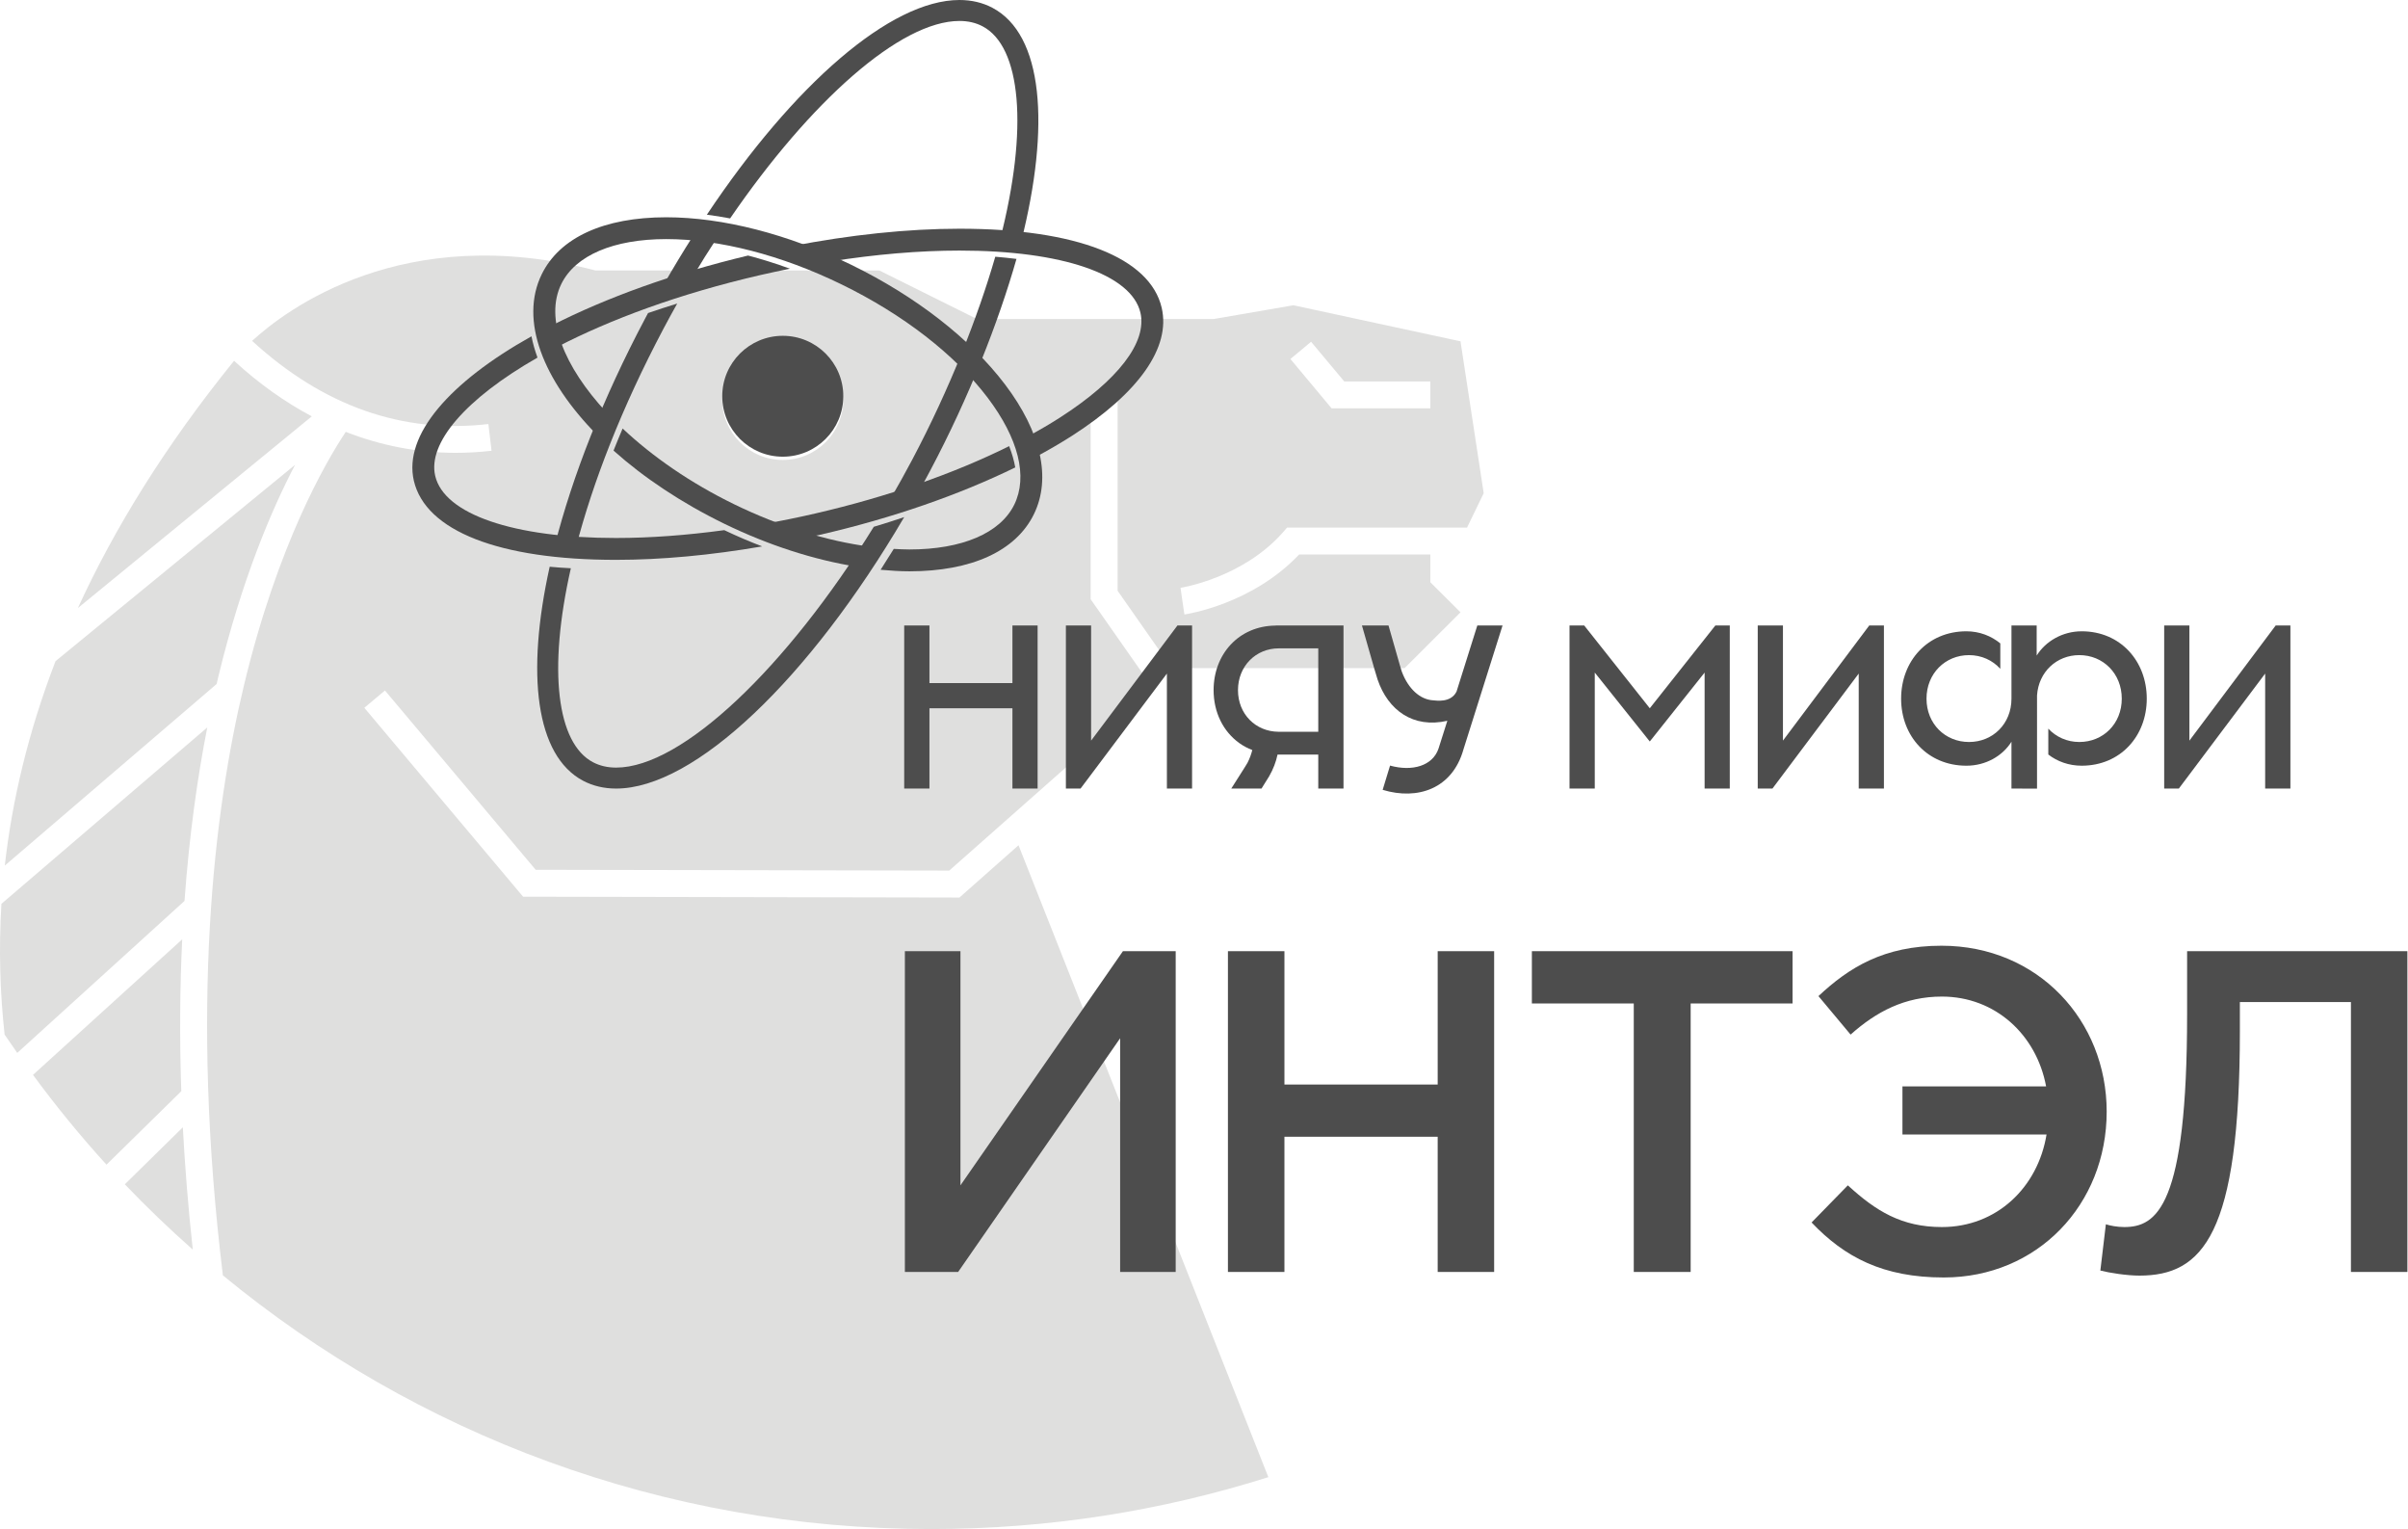 <?xml version="1.0" encoding="UTF-8" standalone="no"?>
<!-- Created with Inkscape (http://www.inkscape.org/) -->

<svg
   version="1.1"
   id="svg1"
   width="350.667"
   height="222.667"
   viewBox="0 0 350.667 222.667"
   sodipodi:docname="logo.svg"
   inkscape:version="1.3 (1:1.3+202307231459+0e150ed6c4)"
   xmlns:inkscape="http://www.inkscape.org/namespaces/inkscape"
   xmlns:sodipodi="http://sodipodi.sourceforge.net/DTD/sodipodi-0.dtd"
   xmlns="http://www.w3.org/2000/svg"
   xmlns:svg="http://www.w3.org/2000/svg">
  <defs
     id="defs1">
    <clipPath
       clipPathUnits="userSpaceOnUse"
       id="clipPath1">
      <path
         d="M 0,0 H 263 V 167 H 0 Z"
         id="path1" />
    </clipPath>
    <clipPath
       clipPathUnits="userSpaceOnUse"
       id="clipPath3">
      <path
         d="M 0,0 H 263 V 167 H 0 Z"
         id="path3" />
    </clipPath>
    <clipPath
       clipPathUnits="userSpaceOnUse"
       id="clipPath5">
      <path
         d="M 0,0 H 263 V 167 H 0 Z"
         id="path5" />
    </clipPath>
    <clipPath
       clipPathUnits="userSpaceOnUse"
       id="clipPath7">
      <path
         d="M 0,0 H 263 V 167 H 0 Z"
         id="path7" />
    </clipPath>
    <clipPath
       clipPathUnits="userSpaceOnUse"
       id="clipPath9">
      <path
         d="M 0,0 H 263 V 167 H 0 Z"
         id="path9" />
    </clipPath>
    <clipPath
       clipPathUnits="userSpaceOnUse"
       id="clipPath11">
      <path
         d="M 0,0 H 263 V 167 H 0 Z"
         id="path11" />
    </clipPath>
    <clipPath
       clipPathUnits="userSpaceOnUse"
       id="clipPath13">
      <path
         d="M 0,0 H 263 V 167 H 0 Z"
         id="path13" />
    </clipPath>
    <clipPath
       clipPathUnits="userSpaceOnUse"
       id="clipPath15">
      <path
         d="M 0,0 H 263 V 167 H 0 Z"
         id="path15" />
    </clipPath>
    <clipPath
       clipPathUnits="userSpaceOnUse"
       id="clipPath17">
      <path
         d="M 0,0 H 263 V 167 H 0 Z"
         id="path17" />
    </clipPath>
    <clipPath
       clipPathUnits="userSpaceOnUse"
       id="clipPath19">
      <path
         d="M 0,0 H 263 V 167 H 0 Z"
         id="path19" />
    </clipPath>
    <clipPath
       clipPathUnits="userSpaceOnUse"
       id="clipPath21">
      <path
         d="M 0,0 H 263 V 167 H 0 Z"
         id="path21" />
    </clipPath>
    <clipPath
       clipPathUnits="userSpaceOnUse"
       id="clipPath23">
      <path
         d="M 0,0 H 263 V 167 H 0 Z"
         id="path23" />
    </clipPath>
    <clipPath
       clipPathUnits="userSpaceOnUse"
       id="clipPath25">
      <path
         d="M 0,0 H 263 V 167 H 0 Z"
         id="path25" />
    </clipPath>
    <clipPath
       clipPathUnits="userSpaceOnUse"
       id="clipPath27">
      <path
         d="M 0,0 H 263 V 167 H 0 Z"
         id="path27" />
    </clipPath>
    <clipPath
       clipPathUnits="userSpaceOnUse"
       id="clipPath29">
      <path
         d="M 0,0 H 263 V 167 H 0 Z"
         id="path29" />
    </clipPath>
    <clipPath
       clipPathUnits="userSpaceOnUse"
       id="clipPath31">
      <path
         d="M 0,0 H 263 V 167 H 0 Z"
         id="path31" />
    </clipPath>
    <clipPath
       clipPathUnits="userSpaceOnUse"
       id="clipPath33">
      <path
         d="M 0,0 H 263 V 167 H 0 Z"
         id="path33" />
    </clipPath>
    <clipPath
       clipPathUnits="userSpaceOnUse"
       id="clipPath35">
      <path
         d="M 0,0 H 263 V 167 H 0 Z"
         id="path35" />
    </clipPath>
    <clipPath
       clipPathUnits="userSpaceOnUse"
       id="clipPath37">
      <path
         d="M 0,0 H 263 V 167 H 0 Z"
         id="path37" />
    </clipPath>
    <clipPath
       clipPathUnits="userSpaceOnUse"
       id="clipPath39">
      <path
         d="M 0,0 H 263 V 167 H 0 Z"
         id="path39" />
    </clipPath>
    <clipPath
       clipPathUnits="userSpaceOnUse"
       id="clipPath41">
      <path
         d="M 0,0 H 263 V 167 H 0 Z"
         id="path41" />
    </clipPath>
    <clipPath
       clipPathUnits="userSpaceOnUse"
       id="clipPath43">
      <path
         d="M 0,0 H 263 V 167 H 0 Z"
         id="path43" />
    </clipPath>
    <clipPath
       clipPathUnits="userSpaceOnUse"
       id="clipPath45">
      <path
         d="M 0,0 H 263 V 167 H 0 Z"
         id="path45" />
    </clipPath>
    <clipPath
       clipPathUnits="userSpaceOnUse"
       id="clipPath47">
      <path
         d="M 0,0 H 263 V 167 H 0 Z"
         id="path47" />
    </clipPath>
    <clipPath
       clipPathUnits="userSpaceOnUse"
       id="clipPath49">
      <path
         d="M 0,0 H 263 V 167 H 0 Z"
         id="path49" />
    </clipPath>
    <clipPath
       clipPathUnits="userSpaceOnUse"
       id="clipPath51">
      <path
         d="M 0,0 H 263 V 167 H 0 Z"
         id="path51" />
    </clipPath>
    <clipPath
       clipPathUnits="userSpaceOnUse"
       id="clipPath53">
      <path
         d="M 0,0 H 263 V 167 H 0 Z"
         id="path53" />
    </clipPath>
    <clipPath
       clipPathUnits="userSpaceOnUse"
       id="clipPath55">
      <path
         d="M 0,0 H 263 V 167 H 0 Z"
         id="path55" />
    </clipPath>
    <clipPath
       clipPathUnits="userSpaceOnUse"
       id="clipPath57">
      <path
         d="M 0,0 H 263 V 167 H 0 Z"
         id="path57" />
    </clipPath>
    <clipPath
       clipPathUnits="userSpaceOnUse"
       id="clipPath59">
      <path
         d="M 0,0 H 263 V 167 H 0 Z"
         id="path59" />
    </clipPath>
    <clipPath
       clipPathUnits="userSpaceOnUse"
       id="clipPath61">
      <path
         d="M 0,0 H 263 V 167 H 0 Z"
         id="path61" />
    </clipPath>
  </defs>
  <sodipodi:namedview
     id="namedview1"
     pagecolor="#ffffff"
     bordercolor="#666666"
     borderopacity="1.0"
     inkscape:showpageshadow="2"
     inkscape:pageopacity="0.0"
     inkscape:pagecheckerboard="0"
     inkscape:deskcolor="#d1d1d1"
     inkscape:zoom="2.3552303"
     inkscape:cx="128.22525"
     inkscape:cy="133.74488"
     inkscape:window-width="1850"
     inkscape:window-height="1016"
     inkscape:window-x="0"
     inkscape:window-y="0"
     inkscape:window-maximized="1"
     inkscape:current-layer="g1">
    <inkscape:page
       x="0"
       y="0"
       id="page1"
       width="350.667"
       height="222.667"
       margin="0"
       bleed="0" />
  </sodipodi:namedview>
  <g
     id="g1"
     inkscape:groupmode="layer"
     inkscape:label="">
    <g
       id="g2">
      <path
         d="M 19.906,102.59 3.605,117.395 c 2.508,3.414 5.184,6.687 8.028,9.808 l 8.172,-8.023 c -0.203,-5.946 -0.149,-11.477 0.101,-16.59"
         style="fill:#dfdfde;fill-opacity:1;fill-rule:nonzero;stroke:none"
         transform="scale(1.333)"
         clip-path="url(#clipPath1)"
         id="path2" />
    </g>
    <g
       id="g4">
      <path
         d="M 22.645,79.449 0.156,98.715 c -0.304,4.957 -0.152,9.726 0.348,14.281 0.453,0.672 0.914,1.34 1.379,2 L 20.156,98.398 c 0.524,-7.207 1.418,-13.523 2.489,-18.949"
         style="fill:#dfdfde;fill-opacity:1;fill-rule:nonzero;stroke:none"
         transform="scale(1.333)"
         clip-path="url(#clipPath3)"
         id="path4" />
    </g>
    <g
       id="g6">
      <path
         d="m 13.637,129.348 c 2.371,2.48 4.851,4.859 7.422,7.132 -0.504,-4.656 -0.86,-9.109 -1.086,-13.359 z"
         style="fill:#dfdfde;fill-opacity:1;fill-rule:nonzero;stroke:none"
         transform="scale(1.333)"
         clip-path="url(#clipPath5)"
         id="path6" />
    </g>
    <g
       id="g8">
      <path
         d="M 23.855,73.887 C 26.426,63.266 29.68,55.656 32.238,50.766 L 6.066,72.211 C 3.074,79.977 1.324,87.438 0.523,94.539 L 23.668,74.703 c 0.059,-0.273 0.125,-0.543 0.187,-0.816"
         style="fill:#dfdfde;fill-opacity:1;fill-rule:nonzero;stroke:none"
         transform="scale(1.333)"
         clip-path="url(#clipPath7)"
         id="path8" />
    </g>
    <g
       id="g10">
      <path
         d="M 25.57,39.406 C 18.051,48.691 12.488,57.723 8.508,66.41 L 34.062,45.473 C 31.105,43.902 28.258,41.879 25.57,39.406"
         style="fill:#dfdfde;fill-opacity:1;fill-rule:nonzero;stroke:none"
         transform="scale(1.333)"
         clip-path="url(#clipPath9)"
         id="path10" />
    </g>
    <g
       id="g12">
      <path
         d="m 85.52,50.234 c -3.657,0 -6.618,-2.957 -6.618,-6.601 0,-3.645 2.961,-6.602 6.618,-6.602 3.648,0 6.609,2.957 6.609,6.602 0,3.644 -2.961,6.601 -6.609,6.601 m 57.714,-12.906 3.621,4.332 h 9.407 v 2.938 h -10.789 l -4.5,-5.391 z m -3.058,20.793 0.433,-0.5 h 19.661 l 1.82,-3.754 -2.535,-16.59 -18.254,-3.937 -8.719,1.504 H 106.734 L 96.062,29.539 H 65.047 c -21.008,-5.484 -33.899,4.375 -37.504,7.691 7.754,7.118 16.441,10.172 25.812,9.082 l 0.344,2.918 c -1.312,0.153 -2.613,0.227 -3.91,0.227 -4.121,0 -8.144,-0.777 -12.016,-2.289 -2.16,3.246 -7.414,12.246 -11.113,27.648 -3.332,13.864 -5.871,35.231 -2.312,64.477 21.027,17.312 47.988,27.707 77.375,27.707 12.839,0 25.218,-1.992 36.839,-5.668 L 111.27,92.316 104.816,98.027 57.145,97.934 39.801,77.305 l 2.254,-1.891 16.465,19.582 45.183,0.086 22.359,-19.766 -6.914,-9.871 V 43.359 h 2.946 V 64.52 l 6.183,8.832 0.016,-0.016 0.203,0.234 0.586,-0.597 h 24.363 l 6.11,-6.098 -3.293,-3.281 v -3.035 h -14.336 c -5.133,5.429 -12.227,6.507 -12.535,6.554 l -0.215,-1.457 -0.207,-1.453 c 0.066,-0.015 6.777,-1.051 11.207,-6.082"
         style="fill:#dfdfde;fill-opacity:1;fill-rule:nonzero;stroke:none"
         transform="scale(1.333)"
         clip-path="url(#clipPath11)"
         id="path12" />
    </g>
    <g
       id="g65"
       style="fill:#4d4d4d">
      <g
         id="g14"
         style="fill:#4d4d4d">
        <path
           d="m 101.672,51.301 c 4.16,-7.856 7.398,-16.086 9.375,-23.024 -0.75,-0.093 -1.52,-0.172 -2.317,-0.238 -1.878,6.5 -4.957,14.399 -9.085,22.191 -0.762,1.438 -1.551,2.852 -2.352,4.235 1.113,-0.363 2.211,-0.746 3.285,-1.141 0.367,-0.668 0.738,-1.34 1.094,-2.023"
           style="fill:#4d4d4d;fill-opacity:1;fill-rule:nonzero;stroke:none"
           transform="scale(1.333)"
           clip-path="url(#clipPath13)"
           id="path14" />
      </g>
      <g
         id="g16"
         style="fill:#4d4d4d">
        <path
           d="m 72.484,35.898 c 0.489,-0.925 0.989,-1.839 1.5,-2.746 -1.093,0.336 -2.148,0.684 -3.187,1.039 -0.117,0.211 -0.231,0.422 -0.34,0.637 -4.617,8.711 -7.93,17.219 -9.844,24.727 0.75,0.066 1.528,0.113 2.328,0.148 1.821,-7.004 4.95,-15.129 9.543,-23.805"
           style="fill:#4d4d4d;fill-opacity:1;fill-rule:nonzero;stroke:none"
           transform="scale(1.333)"
           clip-path="url(#clipPath15)"
           id="path16" />
      </g>
      <g
         id="g18"
         style="fill:#4d4d4d">
        <path
           d="m 68.02,46.801 c -0.34,0.812 -0.68,1.617 -0.993,2.41 3.293,2.945 7.399,5.699 12.118,8 4.839,2.355 9.816,3.945 14.496,4.691 0.476,-0.714 0.953,-1.449 1.418,-2.191 C 90.328,59.094 85.191,57.504 80.195,55.07 75.426,52.746 71.262,49.855 68.02,46.801"
           style="fill:#4d4d4d;fill-opacity:1;fill-rule:nonzero;stroke:none"
           transform="scale(1.333)"
           clip-path="url(#clipPath17)"
           id="path18" />
      </g>
      <g
         id="g20"
         style="fill:#4d4d4d">
        <path
           d="M 109.793,41.984 C 106.012,36.996 100.039,32.355 92.977,28.91 86.113,25.574 78.945,23.73 72.785,23.73 c -6.808,0 -11.644,2.215 -13.609,6.239 -2.43,4.98 0.117,11.543 6.07,17.554 0.332,-0.824 0.668,-1.648 1.02,-2.476 C 61.59,40.023 59.488,34.77 61.32,31.02 c 1.524,-3.122 5.703,-4.907 11.465,-4.907 5.801,0 12.606,1.754 19.145,4.946 6.73,3.277 12.398,7.668 15.957,12.363 3.383,4.469 4.418,8.617 2.922,11.687 -1.528,3.118 -5.704,4.903 -11.469,4.903 -0.555,0 -1.129,-0.032 -1.699,-0.063 -0.477,0.774 -0.953,1.531 -1.438,2.281 1.07,0.094 2.121,0.168 3.137,0.168 6.808,0 11.644,-2.218 13.609,-6.238 1.918,-3.922 0.797,-8.953 -3.156,-14.176"
           style="fill:#4d4d4d;fill-opacity:1;fill-rule:nonzero;stroke:none"
           transform="scale(1.333)"
           clip-path="url(#clipPath19)"
           id="path20" />
      </g>
      <g
         id="g22"
         style="fill:#4d4d4d">
        <path
           d="m 95.457,57.535 c -9.531,15.403 -20.953,26.301 -28.145,26.301 -0.941,0 -1.796,-0.199 -2.535,-0.59 -3.922,-2.07 -4.945,-10.004 -2.414,-21.184 -0.797,-0.039 -1.566,-0.093 -2.312,-0.164 -2.602,11.727 -1.531,20.633 3.652,23.375 1.078,0.567 2.293,0.852 3.609,0.852 8.559,0 21.086,-11.953 31.469,-29.648 -1.09,0.371 -2.199,0.722 -3.324,1.058"
           style="fill:#4d4d4d;fill-opacity:1;fill-rule:nonzero;stroke:none"
           transform="scale(1.333)"
           clip-path="url(#clipPath21)"
           id="path22" />
      </g>
      <g
         id="g24"
         style="fill:#4d4d4d">
        <path
           d="m 89.082,56.078 c -1.859,0.43 -3.719,0.809 -5.562,1.137 1.484,0.594 2.968,1.113 4.437,1.547 0.559,-0.117 1.105,-0.235 1.668,-0.364 7.855,-1.808 15.184,-4.359 21.289,-7.347 -0.133,-0.75 -0.355,-1.524 -0.668,-2.324 -6.008,2.988 -13.312,5.539 -21.164,7.351"
           style="fill:#4d4d4d;fill-opacity:1;fill-rule:nonzero;stroke:none"
           transform="scale(1.333)"
           clip-path="url(#clipPath23)"
           id="path24" />
      </g>
      <g
         id="g26"
         style="fill:#4d4d4d">
        <path
           d="m 60.309,35.531 c 0.093,0.762 0.277,1.555 0.562,2.36 5.809,-3.008 13.313,-5.797 22.168,-7.844 1.094,-0.25 2.176,-0.481 3.258,-0.703 -1.535,-0.559 -3.067,-1.043 -4.574,-1.434 -8.184,1.953 -15.508,4.613 -21.414,7.621"
           style="fill:#4d4d4d;fill-opacity:1;fill-rule:nonzero;stroke:none"
           transform="scale(1.333)"
           clip-path="url(#clipPath25)"
           id="path26" />
      </g>
      <g
         id="g28"
         style="fill:#4d4d4d">
        <path
           d="m 79.125,57.902 c -4.113,0.559 -8.109,0.856 -11.832,0.856 -11.207,0 -18.781,-2.598 -19.75,-6.793 -0.828,-3.555 3.281,-8.403 11.176,-12.91 -0.285,-0.782 -0.508,-1.563 -0.657,-2.325 -8.941,5 -14.003,10.774 -12.851,15.774 1.281,5.492 9.328,8.641 22.082,8.641 4.973,0 10.398,-0.508 15.973,-1.469 -1.387,-0.528 -2.77,-1.121 -4.141,-1.774"
           style="fill:#4d4d4d;fill-opacity:1;fill-rule:nonzero;stroke:none"
           transform="scale(1.333)"
           clip-path="url(#clipPath27)"
           id="path28" />
      </g>
      <g
         id="g30"
         style="fill:#4d4d4d">
        <path
           d="m 126.914,33.625 c -1.273,-5.492 -9.324,-8.645 -22.082,-8.645 -5.676,0 -11.961,0.665 -18.359,1.907 1.406,0.496 2.808,1.051 4.215,1.675 4.933,-0.785 9.734,-1.195 14.144,-1.195 11.211,0 18.785,2.602 19.758,6.793 0.746,3.211 -2.457,7.379 -8.781,11.438 -1.075,0.691 -2.235,1.367 -3.446,2.023 0.328,0.781 0.578,1.551 0.754,2.305 1.403,-0.75 2.738,-1.528 3.985,-2.321 7.328,-4.707 10.812,-9.667 9.812,-13.98"
           style="fill:#4d4d4d;fill-opacity:1;fill-rule:nonzero;stroke:none"
           transform="scale(1.333)"
           clip-path="url(#clipPath29)"
           id="path30" />
      </g>
      <g
         id="g32"
         style="fill:#4d4d4d">
        <path
           d="m 92.129,43.277 c 0,3.645 -2.961,6.602 -6.613,6.602 -3.649,0 -6.614,-2.957 -6.614,-6.602 0,-3.644 2.965,-6.601 6.614,-6.601 3.652,0 6.613,2.957 6.613,6.601"
           style="fill:#4d4d4d;fill-opacity:1;fill-rule:evenodd;stroke:none"
           transform="scale(1.333)"
           clip-path="url(#clipPath31)"
           id="path32" />
      </g>
      <g
         id="g34"
         style="fill:#4d4d4d">
        <path
           d="m 75.719,30.164 c 0.843,-1.418 1.707,-2.797 2.59,-4.141 -0.86,-0.14 -1.711,-0.253 -2.543,-0.332 -1.118,1.75 -2.215,3.563 -3.286,5.442 1.063,-0.336 2.137,-0.653 3.239,-0.969"
           style="fill:#4d4d4d;fill-opacity:1;fill-rule:nonzero;stroke:none"
           transform="scale(1.333)"
           clip-path="url(#clipPath33)"
           id="path34" />
      </g>
      <g
         id="g36"
         style="fill:#4d4d4d">
        <path
           d="M 79.762,23.855 C 88.574,10.996 98.387,2.289 104.816,2.289 c 0.942,0 1.793,0.195 2.536,0.59 4.168,2.199 5.062,11.047 1.882,23.371 0.793,0.066 1.559,0.152 2.301,0.25 C 114.793,13.656 113.941,3.766 108.422,0.852 107.348,0.285 106.133,0 104.816,0 97.297,0 86.719,9.219 77.223,23.449 c 0.836,0.11 1.679,0.239 2.539,0.406"
           style="fill:#4d4d4d;fill-opacity:1;fill-rule:nonzero;stroke:none"
           transform="scale(1.333)"
           clip-path="url(#clipPath35)"
           id="path36" />
      </g>
    </g>
    <g
       id="g64"
       style="fill:#4d4d4d">
      <g
         id="g38"
         style="fill:#4d4d4d">
        <path
           d="m 98.855,103.887 h 6.071 v 25.574 l 17.75,-25.574 h 5.765 v 35.035 h -6.07 v -25.527 l -17.699,25.527 h -5.817 z"
           style="fill:#4d4d4d;fill-opacity:1;fill-rule:nonzero;stroke:none"
           transform="scale(1.333)"
           clip-path="url(#clipPath37)"
           id="path38" />
      </g>
      <g
         id="g40"
         style="fill:#4d4d4d">
        <path
           d="m 134.148,103.887 h 6.172 v 14.566 h 16.742 v -14.566 h 6.168 v 35.035 h -6.168 V 124.156 H 140.32 v 14.766 h -6.172 z"
           style="fill:#4d4d4d;fill-opacity:1;fill-rule:nonzero;stroke:none"
           transform="scale(1.333)"
           clip-path="url(#clipPath39)"
           id="path40" />
      </g>
      <g
         id="g42"
         style="fill:#4d4d4d">
        <path
           d="m 178.484,109.594 h -11.132 v -5.707 h 28.48 v 5.707 h -11.133 v 29.328 h -6.215 z"
           style="fill:#4d4d4d;fill-opacity:1;fill-rule:nonzero;stroke:none"
           transform="scale(1.333)"
           clip-path="url(#clipPath41)"
           id="path42" />
      </g>
      <g
         id="g44"
         style="fill:#4d4d4d">
        <path
           d="m 197.91,133.516 3.961,-4.055 c 3.059,2.801 5.867,4.555 10.277,4.555 5.965,0 10.481,-4.305 11.43,-10.11 h -15.742 v -5.25 h 15.695 c -1.054,-5.66 -5.566,-9.812 -11.383,-9.812 -4.062,0 -7.171,1.648 -9.976,4.152 l -3.512,-4.203 c 3.313,-3.102 7.121,-5.504 13.438,-5.504 10.578,0 18.05,8.203 18.05,18.117 0,10.156 -7.57,18.117 -17.8,18.117 -6.618,0 -10.828,-2.207 -14.438,-6.007"
           style="fill:#4d4d4d;fill-opacity:1;fill-rule:nonzero;stroke:none"
           transform="scale(1.333)"
           clip-path="url(#clipPath43)"
           id="path44" />
      </g>
      <g
         id="g46"
         style="fill:#4d4d4d">
        <path
           d="m 229.457,138.766 0.602,-5.051 c 0.453,0.148 1.253,0.301 2.003,0.301 3.563,0 6.872,-2.254 6.872,-23.223 v -6.906 H 263 v 35.035 h -6.168 v -29.481 h -12.133 v 3.153 c 0,22.269 -4.058,26.726 -10.98,26.726 -1.356,0 -3.313,-0.304 -4.262,-0.554"
           style="fill:#4d4d4d;fill-opacity:1;fill-rule:nonzero;stroke:none"
           transform="scale(1.333)"
           clip-path="url(#clipPath45)"
           id="path46" />
      </g>
    </g>
    <g
       id="g63"
       style="fill:#4d4d4d">
      <g
         id="g48"
         style="fill:#4d4d4d">
        <path
           d="m 180.234,77.355 -7.164,-9.039 h -1.605 v 17.809 h 2.758 V 73.457 l 6.011,7.527 5.989,-7.527 v 12.668 h 2.75 V 68.316 h -1.578 z"
           style="fill:#4d4d4d;fill-opacity:1;fill-rule:nonzero;stroke:none"
           transform="scale(1.333)"
           clip-path="url(#clipPath47)"
           id="path48" />
      </g>
      <g
         id="g50"
         style="fill:#4d4d4d">
        <path
           d="M 194.781,80.887 V 68.316 h -2.754 v 17.809 h 1.606 l 9.426,-12.559 v 12.559 h 2.753 V 68.316 h -1.605 z"
           style="fill:#4d4d4d;fill-opacity:1;fill-rule:nonzero;stroke:none"
           transform="scale(1.333)"
           clip-path="url(#clipPath49)"
           id="path50" />
      </g>
      <g
         id="g52"
         style="fill:#4d4d4d">
        <path
           d="m 248.609,68.316 -9.425,12.575 V 68.316 h -2.754 v 17.809 h 1.601 l 9.43,-12.559 v 12.559 h 2.758 V 68.316 Z"
           style="fill:#4d4d4d;fill-opacity:1;fill-rule:nonzero;stroke:none"
           transform="scale(1.333)"
           clip-path="url(#clipPath51)"
           id="path52" />
      </g>
      <g
         id="g54"
         style="fill:#4d4d4d">
        <path
           d="m 227.414,68.949 c -2.109,0 -3.949,1.102 -4.914,2.649 v -3.282 h -2.754 v 7.989 c 0,2.75 -2.035,4.734 -4.637,4.734 -2.605,0 -4.644,-1.984 -4.644,-4.734 0,-2.739 2.039,-4.754 4.644,-4.754 1.371,0 2.575,0.566 3.418,1.496 V 70.27 c -0.988,-0.813 -2.273,-1.321 -3.703,-1.321 -4.254,0 -7.133,3.258 -7.133,7.356 0,4.093 2.879,7.324 7.133,7.324 2.121,0 3.953,-1.07 4.922,-2.617 v 5.113 l 2.793,0.008 V 75.949 c 0.172,-2.562 2.137,-4.398 4.621,-4.398 2.602,0 4.637,2.015 4.637,4.754 0,2.75 -2.035,4.734 -4.637,4.734 -1.355,0 -2.539,-0.551 -3.39,-1.457 v 2.824 c 0.976,0.758 2.238,1.223 3.644,1.223 4.234,0 7.113,-3.231 7.113,-7.324 0,-4.098 -2.879,-7.356 -7.113,-7.356"
           style="fill:#4d4d4d;fill-opacity:1;fill-rule:nonzero;stroke:none"
           transform="scale(1.333)"
           clip-path="url(#clipPath53)"
           id="path54" />
      </g>
      <g
         id="g56"
         style="fill:#4d4d4d">
        <path
           d="M 119.199,80.891 V 68.316 h -2.754 v 17.809 h 1.602 l 9.433,-12.559 v 12.559 h 2.75 V 68.316 h -1.601 z"
           style="fill:#4d4d4d;fill-opacity:1;fill-rule:nonzero;stroke:none"
           transform="scale(1.333)"
           clip-path="url(#clipPath55)"
           id="path56" />
      </g>
      <g
         id="g58"
         style="fill:#4d4d4d">
        <path
           d="m 110.605,74.609 h -9.066 v -6.293 h -2.758 v 17.809 h 2.758 v -8.77 h 9.066 v 8.77 h 2.75 V 68.316 h -2.75 z"
           style="fill:#4d4d4d;fill-opacity:1;fill-rule:nonzero;stroke:none"
           transform="scale(1.333)"
           clip-path="url(#clipPath57)"
           id="path58" />
      </g>
      <g
         id="g60"
         style="fill:#4d4d4d">
        <path
           d="m 159.121,75.535 c -0.633,1.27 -2.269,0.969 -2.555,0.953 -1.449,-0.082 -2.707,-1.277 -3.394,-3.058 -0.063,-0.153 -0.113,-0.309 -1.481,-5.114 h -2.902 c 1.363,4.813 1.649,5.739 1.707,5.899 1.145,3.359 3.883,5.363 7.621,4.508 l -0.965,3.043 c -0.644,1.882 -2.859,2.523 -5.293,1.851 l -0.808,2.649 c 3.832,1.16 7.613,-0.125 8.82,-4.395 l 4.277,-13.555 h -2.757 z"
           style="fill:#4d4d4d;fill-opacity:1;fill-rule:nonzero;stroke:none"
           transform="scale(1.333)"
           clip-path="url(#clipPath59)"
           id="path60" />
      </g>
      <g
         id="g62"
         style="fill:#4d4d4d">
        <path
           d="m 135.246,75.375 c 0,-2.633 1.961,-4.563 4.457,-4.563 h 4.313 v 9.11 h -4.348 c -2.48,-0.02 -4.422,-1.914 -4.422,-4.547 m 8.77,-7.059 h -4.649 v 0.008 c -4.051,0.031 -6.785,3.145 -6.785,7.051 0,2.43 1.055,4.531 2.816,5.789 0.43,0.309 0.899,0.555 1.411,0.754 -0.118,0.461 -0.282,0.922 -0.52,1.387 -0.066,0.125 -0.152,0.273 -1.777,2.82 h 3.304 c 0.602,-0.949 0.789,-1.262 0.836,-1.344 0.446,-0.777 0.75,-1.574 0.914,-2.367 h 4.45 v 3.711 h 2.757 V 68.316 Z"
           style="fill:#4d4d4d;fill-opacity:1;fill-rule:nonzero;stroke:none"
           transform="scale(1.333)"
           clip-path="url(#clipPath61)"
           id="path62" />
      </g>
    </g>
  </g>
</svg>
